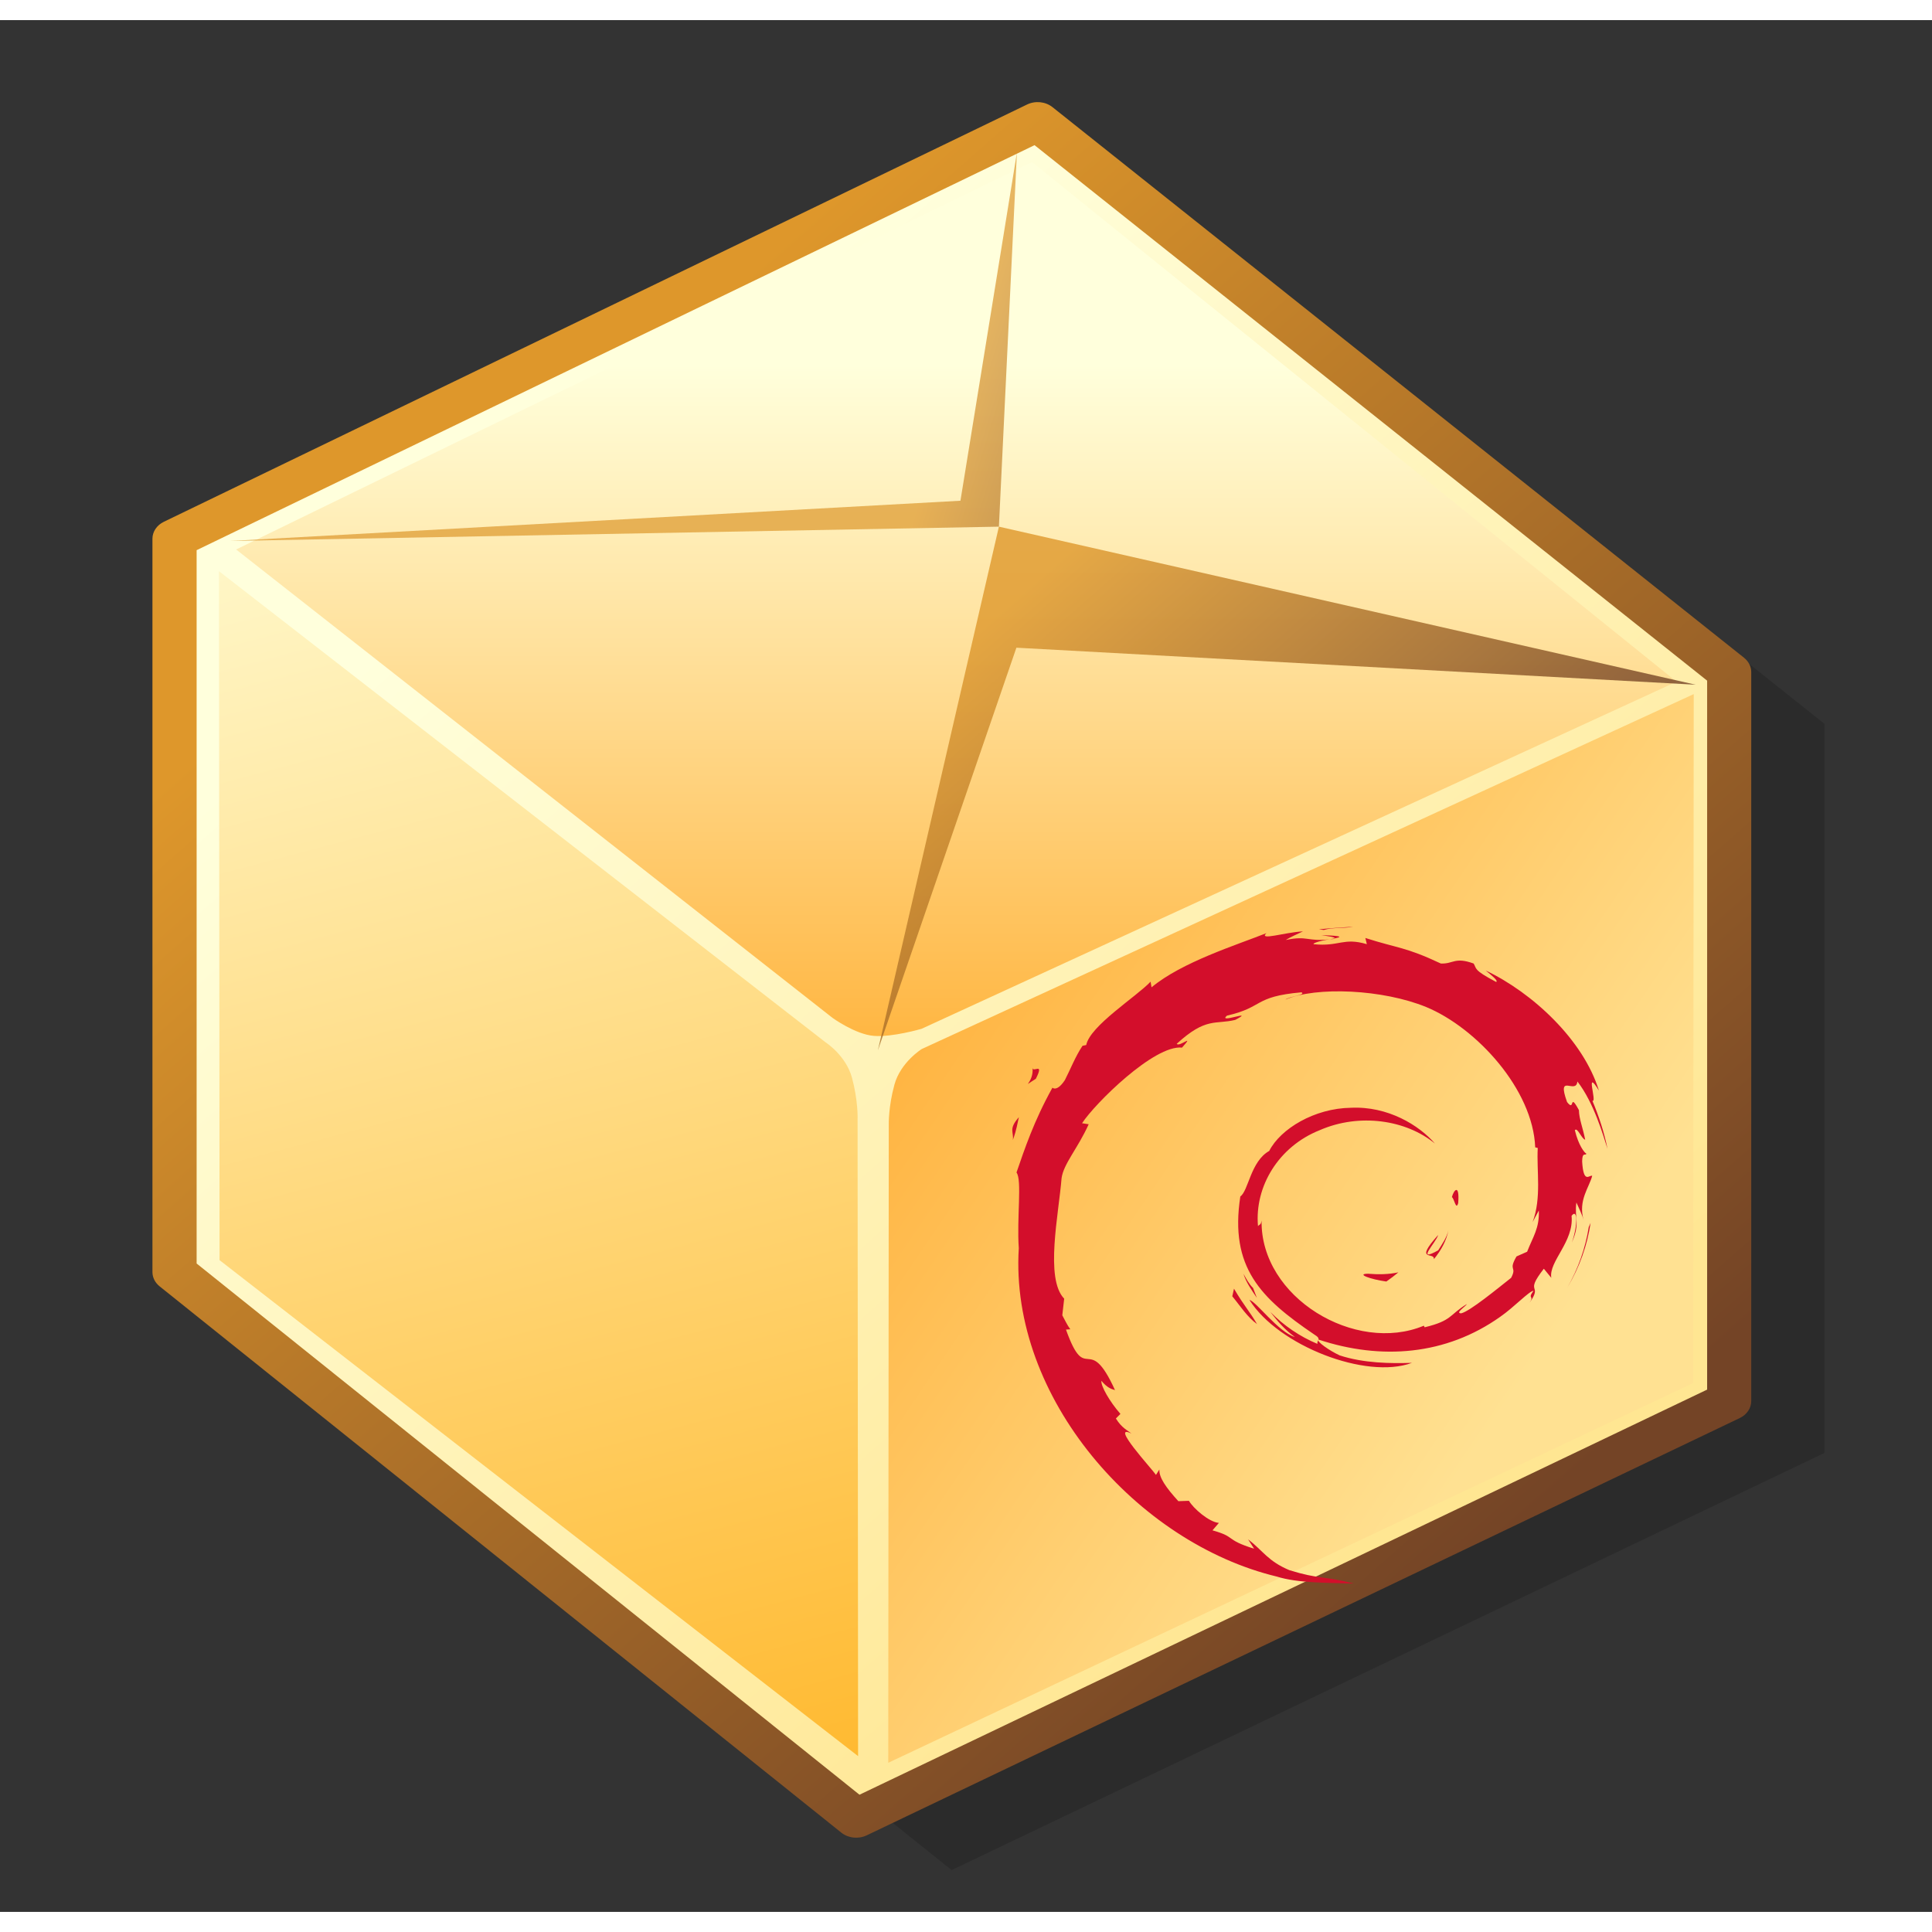 <?xml version="1.0" encoding="UTF-8" standalone="no"?>
<!DOCTYPE svg PUBLIC "-//W3C//DTD SVG 20010904//EN"
"http://www.w3.org/TR/2001/REC-SVG-20010904/DTD/svg10.dtd">
<!-- Created with Sodipodi ("http://www.sodipodi.com/") -->
<svg
   width="48pt"
   height="48pt"
   viewBox="0 0 147.062 144"
   xml:space="preserve"
   id="svg1"
   sodipodi:version="0.29"
   sodipodi:docname="/home/cschalle/spherecrystal/SphereCrystal/icons/scalable/mimetypes/gnome-mime-application-x-deb.svg"
   sodipodi:docbase="/home/cschalle/spherecrystal/SphereCrystal/icons/scalable/mimetypes/"
   xmlns="http://www.w3.org/2000/svg"
   xmlns:sodipodi="http://sodipodi.sourceforge.net/DTD/sodipodi-0.dtd"
   xmlns:xml="http://www.w3.org/XML/1998/namespace"
   xmlns:xlink="http://www.w3.org/1999/xlink">
  <rect x="0" y="0" width="147.062" height="144" fill="#333333" stroke="none"/>
  <defs
     id="defs86">
    <linearGradient
       id="aigrd10"
       gradientUnits="userSpaceOnUse"
       x1="128.808"
       y1="122.949"
       x2="87.6"
       y2="81.741">
      <stop
         offset="0"
         style="stop-color:#FFE692"
         id="stop58" />
      <stop
         offset="1"
         style="stop-color:#FFFFDC"
         id="stop59" />
    </linearGradient>
    <linearGradient
       id="aigrd11"
       gradientUnits="userSpaceOnUse"
       x1="131.446"
       y1="125.588"
       x2="86.318"
       y2="80.46">
      <stop
         offset="0"
         style="stop-color:#744426"
         id="stop62" />
      <stop
         offset="1"
         style="stop-color:#DE972B"
         id="stop63" />
    </linearGradient>
    <linearGradient
       id="aigrd12"
       gradientUnits="userSpaceOnUse"
       x1="99.032"
       y1="140.753"
       x2="78.37"
       y2="72.329">
      <stop
         offset="0"
         style="stop-color:#FFB82D"
         id="stop66" />
      <stop
         offset="1"
         style="stop-color:#FFFFDC"
         id="stop67" />
    </linearGradient>
    <linearGradient
       id="aigrd13"
       gradientUnits="userSpaceOnUse"
       x1="94.914"
       y1="97.592"
       x2="130.994"
       y2="119.102">
      <stop
         offset="0"
         style="stop-color:#FFA221"
         id="stop70" />
      <stop
         offset="1"
         style="stop-color:#FFE192"
         id="stop71" />
    </linearGradient>
    <linearGradient
       id="aigrd14"
       gradientUnits="userSpaceOnUse"
       x1="107.08"
       y1="108.537"
       x2="107.08"
       y2="72.616">
      <stop
         offset="0"
         style="stop-color:#FFAC2D"
         id="stop74" />
      <stop
         offset="1"
         style="stop-color:#FFFFDC"
         id="stop75" />
    </linearGradient>
    <linearGradient
       id="aigrd15"
       gradientUnits="userSpaceOnUse"
       x1="124.061"
       y1="99.569"
       x2="108.826"
       y2="84.335">
      <stop
         offset="0"
         style="stop-color:#744426"
         id="stop78" />
      <stop
         offset="1"
         style="stop-color:#DE972B"
         id="stop79" />
    </linearGradient>
    <linearGradient
       id="aigrd16"
       gradientUnits="userSpaceOnUse"
       x1="117.189"
       y1="78.185"
       x2="106.545"
       y2="75.319">
      <stop
         offset="0"
         style="stop-color:#744426"
         id="stop82" />
      <stop
         offset="1"
         style="stop-color:#DE972B"
         id="stop83" />
    </linearGradient>
  </defs>
  <sodipodi:namedview
     id="base" />
  <path
     style="font-size:12;fill:none;fill-rule:evenodd;stroke-width:0;"
     d="M144,0H0v144h144V0z"
     id="path3"
     transform="matrix(1.065,0,0,0.965,-5.602,1.371)" />
  <path
     style="font-size:12;opacity:0.15;fill-rule:evenodd;stroke-width:0;"
     d="M78.913,117.494V83.188l35.418-19.521l28.376,25.76v34.106l-35.821,19.52l-27.973-25.558z"
     id="path56"
     transform="matrix(1.855,0,0,1.627,-125.837,-91.926)" />
  <path
     style="font-size:12;fill:url(#aigrd10);fill-rule:evenodd;stroke-width:0;"
     d="M74.997,115.07V80.763l35.42-19.521l28.376,25.76v34.106l-35.821,19.521L74.997,115.07z"
     id="path60"
     transform="matrix(1.855,0,0,1.627,-125.837,-91.926)" />
  <path
     style="font-size:12;fill:url(#aigrd11);fill-rule:evenodd;stroke-width:0;"
     d="M109.979,60.45L74.56,79.971c-0.288,0.158-0.468,0.463-0.468,0.792v34.308c0,0.256,0.106,0.497,0.295,0.67l27.973,25.558c0.285,0.261,0.704,0.312,1.043,0.126l35.821-19.521c0.292-0.156,0.474-0.463,0.474-0.794V87.002    c0-0.256-0.108-0.498-0.297-0.671l-28.376-25.759c-0.287-0.261-0.706-0.31-1.046-0.122z M110.288,62.35c0.915,0.83,27.026,24.535,27.6,25.053c0,0.773,0,32.133,0,33.169c-0.906,0.493-33.699,18.363-34.783,18.953c-0.912-0.833-26.633-24.335-27.2-24.853    c0-0.771,0-32.346,0-33.373c0.898-0.496,33.301-18.354,34.384-18.949z"
     id="path64"
     transform="matrix(1.855,0,0,1.627,-125.837,-91.926)" />
  <path
     style="font-size:12;fill:url(#aigrd12);fill-rule:evenodd;stroke-width:0;"
     d="M103.027,107.859l0.021,29.861l-26.202-23.205l-0.024-32.234l24.896,22.047c0,0,0.836,0.614,1.081,1.66c0.247,1.049,0.229,1.871,0.229,1.871z"
     id="path68"
     transform="matrix(1.855,0,0,1.627,-125.837,-91.926)" />
  <path
     style="font-size:12;fill:url(#aigrd13);fill-rule:evenodd;stroke-width:0;"
     d="M104.307,108.17l-0.021,29.861l33.028-17.765l0.024-32.233l-31.677,16.604c0,0-0.866,0.614-1.12,1.661c-0.253,1.047-0.234,1.871-0.234,1.871z"
     id="path72"
     transform="matrix(1.855,0,0,1.627,-125.837,-91.926)" />
  <path
     style="font-size:12;fill:url(#aigrd14);fill-rule:evenodd;stroke-width:0;"
     d="M110.18,63.139l26.453,24.314l-30.979,16.238c0,0-1.194,0.402-1.959,0.332c-0.765-0.071-1.698-0.844-1.698-0.844L77.526,81.267l32.654-18.128z"
     id="path76"
     transform="matrix(1.855,0,0,1.627,-125.837,-91.926)" />
  <path
     style="font-size:12;opacity:0.8;fill:url(#aigrd15);fill-rule:evenodd;stroke-width:0;"
     d="M103.86,104.7l4.966-24.501l28.592,7.395l-27.874-1.732L103.86,104.7z"
     id="path80"
     transform="matrix(1.855,0,0,1.627,-125.837,-91.926)" />
  <path
     style="font-size:12;opacity:0.7;fill:url(#aigrd16);fill-rule:evenodd;stroke-width:0;"
     d="M109.565,62.699l-0.739,17.5l-31.551,0.67l29.973-1.883l2.317-16.287z"
     id="path84"
     transform="matrix(1.855,0,0,1.627,-125.837,-91.926)" />
  <g
     id="Layer_x0020_1"
     transform="matrix(0.52,0,0,0.461,77.055,69.01)">
    <g
       style="fill-rule:nonzero;fill:#D30E2B;"
       id="g156">
      <g
         id="g157">
        <path
           d="M52.068,57.297c-1.797,0.025,0.34,0.926,2.687,1.287c0.648-0.508,1.235-1.018,1.76-1.516c-1.461,0.357-2.948,0.365-4.446,0.229z"
           id="path158"
           style="fill-rule:evenodd;" />
        <path
           d="M61.714,54.893c1.07-1.477,1.85-3.094,2.124-4.766c-0.24,1.191-0.886,2.221-1.496,3.307c-3.358,2.115-0.316-1.256-0.002-2.537c-3.61,4.547-0.496,2.727-0.626,3.996z"
           id="path159"
           style="fill-rule:evenodd;" />
        <path
           d="M65.273,45.629c0.218-3.236-0.637-2.213-0.924-0.979c0.335,0.174,0.6,2.281,0.924,0.979z"
           id="path160"
           style="fill-rule:evenodd;" />
        <path
           d="M45.254,1.398c0.959,0.172,2.073,0.305,1.915,0.533c1.05-0.23,1.288-0.441-1.915-0.533z"
           id="path161"
           style="fill-rule:evenodd;" />
        <path
           d="M47.169,1.932l-0.677,0.141l0.631-0.057l0.046-0.084z"
           id="path162"
           style="fill-rule:evenodd;" />
        <path
           d="M77.074,46.855c0.107,2.906-0.849,4.316-1.713,6.812l-1.553,0.775c-1.271,2.469,0.124,1.568-0.787,3.531c-1.984,1.764-6.02,5.52-7.312,5.863c-0.944-0.021,0.639-1.113,0.846-1.541c-2.656,1.824-2.132,2.738-6.194,3.846l-0.118-0.264     c-10.019,4.713-23.935-4.627-23.752-17.371c-0.106,0.809-0.304,0.607-0.525,0.934c-0.518-6.557,3.027-13.143,9.007-15.832c5.849-2.895,12.704-1.707,16.894,2.197c-2.301-3.014-6.881-6.209-12.309-5.91c-5.317,0.084-10.291,3.463-11.951,7.131     c-2.724,1.715-3.04,6.611-4.227,7.508c-1.599,11.736,3.003,16.807,10.787,22.771c1.224,0.826,0.344,0.951,0.51,1.58c-2.586-1.211-4.954-3.039-6.901-5.277c1.033,1.512,2.148,2.982,3.589,4.137c-2.438-0.826-5.695-5.908-6.646-6.115     c4.203,7.525,17.051,13.197,23.78,10.383c-3.113,0.115-7.068,0.064-10.566-1.229c-1.471-0.756-3.468-2.322-3.11-2.615c9.182,3.43,18.667,2.598,26.611-3.771c2.021-1.574,4.229-4.252,4.868-4.289c-0.961,1.445,0.164,0.695-0.574,1.971     c2.013-3.248-0.875-1.322,2.081-5.609l1.092,1.504c-0.406-2.697,3.35-5.971,2.967-10.234c0.862-1.305,0.961,1.402,0.047,4.402c1.269-3.328,0.336-3.863,0.66-6.609c0.353,0.924,0.815,1.904,1.053,2.879c-0.827-3.217,0.846-5.416,1.261-7.285     c-0.409-0.182-1.275,1.422-1.473-2.377c0.028-1.65,0.459-0.865,0.624-1.271c-0.323-0.186-1.174-1.451-1.69-3.877c0.374-0.57,1.002,1.479,1.511,1.562c-0.327-1.93-0.892-3.4-0.916-4.881c-1.49-3.113-0.527,0.416-1.736-1.336c-1.585-4.947,1.316-1.148,1.513-3.396     c2.404,3.482,3.774,8.881,4.405,11.117c-0.481-2.727-1.257-5.367-2.205-7.922c0.731,0.307-1.176-5.609,0.95-1.691C83.6,18.703,76.155,10.898,69.306,7.236c0.837,0.768,1.896,1.73,1.516,1.881c-3.406-2.027-2.808-2.186-3.296-3.043     c-2.773-1.129-2.956,0.092-4.794,0.002c-5.229-2.773-6.238-2.479-11.051-4.217l0.219,1.023c-3.465-1.154-4.038,0.438-7.782,0.004c-0.228-0.178,1.199-0.645,2.375-0.814c-3.35,0.441-3.192-0.66-6.471,0.121c0.808-0.566,1.662-0.941,2.524-1.424     c-2.732,0.166-6.522,1.59-5.353,0.295c-4.456,1.988-12.37,4.779-16.811,8.943l-0.141-0.934c-2.034,2.443-8.874,7.297-9.419,10.461l-0.544,0.127c-1.059,1.793-1.744,3.824-2.584,5.67c-1.385,2.359-2.03,0.908-1.833,1.277C3.139,32.133,1.785,36.773,0.616,40.58     c0.833,1.244,0.021,7.494,0.335,12.496c-1.367,24.705,17.338,48.691,37.785,54.229c2.997,1.072,7.453,1.031,11.244,1.141c-4.473-1.279-5.051-0.678-9.407-2.197c-3.143-1.48-3.832-3.17-6.058-5.102l0.881,1.557c-4.366-1.545-2.539-1.912-6.091-3.037l0.94-1.229     c-1.415-0.107-3.748-2.385-4.386-3.646l-1.548,0.061c-1.86-2.295-2.852-3.949-2.779-5.23l-0.5,0.891c-0.566-0.973-6.843-8.607-3.587-6.83c-0.604-0.553-1.409-0.9-2.281-2.484l0.663-0.758c-1.566-2.016-2.884-4.6-2.783-5.461c0.836,1.129,1.415,1.34,1.989,1.533     c-3.957-9.818-4.179-0.541-7.176-9.994l0.634-0.051c-0.485-0.732-0.781-1.527-1.172-2.307l0.276-2.75c-2.848-3.289-0.795-14.002-0.384-19.877c0.284-2.389,2.378-4.932,3.97-8.92l-0.971-0.166c1.854-3.234,10.587-12.988,14.631-12.486     c1.959-2.461-0.39-0.01-0.772-0.629c4.303-4.453,5.656-3.146,8.561-3.947c3.132-1.859-2.688,0.725-1.203-0.709c5.414-1.383,3.837-3.145,10.899-3.846c0.745,0.424-1.729,0.654-2.35,1.205c4.511-2.207,14.275-1.705,20.616,1.225     c7.359,3.439,15.627,13.605,15.953,23.17l0.371,0.1c-0.187,3.803,0.583,8.199-0.751,12.238l0.907-1.912z"
           id="path163"
           style="fill-rule:evenodd;" />
        <path
           d="M32.454,59.764l-0.252,1.26c1.182,1.604,2.118,3.342,3.626,4.596c-1.085-2.117-1.891-2.992-3.374-5.855z"
           id="path164"
           style="fill-rule:evenodd;" />
        <path
           d="M35.246,59.654c-0.625-0.691-0.994-1.523-1.409-2.352c0.396,1.457,1.208,2.709,1.963,3.982l-0.554-1.631z"
           id="path165"
           style="fill-rule:evenodd;" />
        <path
           d="M84.65,48.916l-0.263,0.662c-0.484,3.438-1.529,6.84-3.131,9.994c1.769-3.328,2.912-6.969,3.394-10.656z"
           id="path166"
           style="fill-rule:evenodd;" />
        <path
           d="M45.61,0.537C46.825,0.092,48.597,0.293,49.886,0c-1.681,0.141-3.352,0.225-5.004,0.438l0.729,0.1z"
           id="path167"
           style="fill-rule:evenodd;" />
        <path
           d="M2.954,23.219c0.28,2.592-1.949,3.598,0.494,1.889c1.311-2.951-0.512-0.814-0.494-1.889z"
           id="path168"
           style="fill-rule:evenodd;" />
        <path
           d="M0.082,35.215c0.563-1.729,0.665-2.766,0.881-3.766c-1.557,1.988-0.717,2.412-0.881,3.766z"
           id="path169"
           style="fill-rule:evenodd;" />
      </g>
    </g>
  </g>
</svg>
